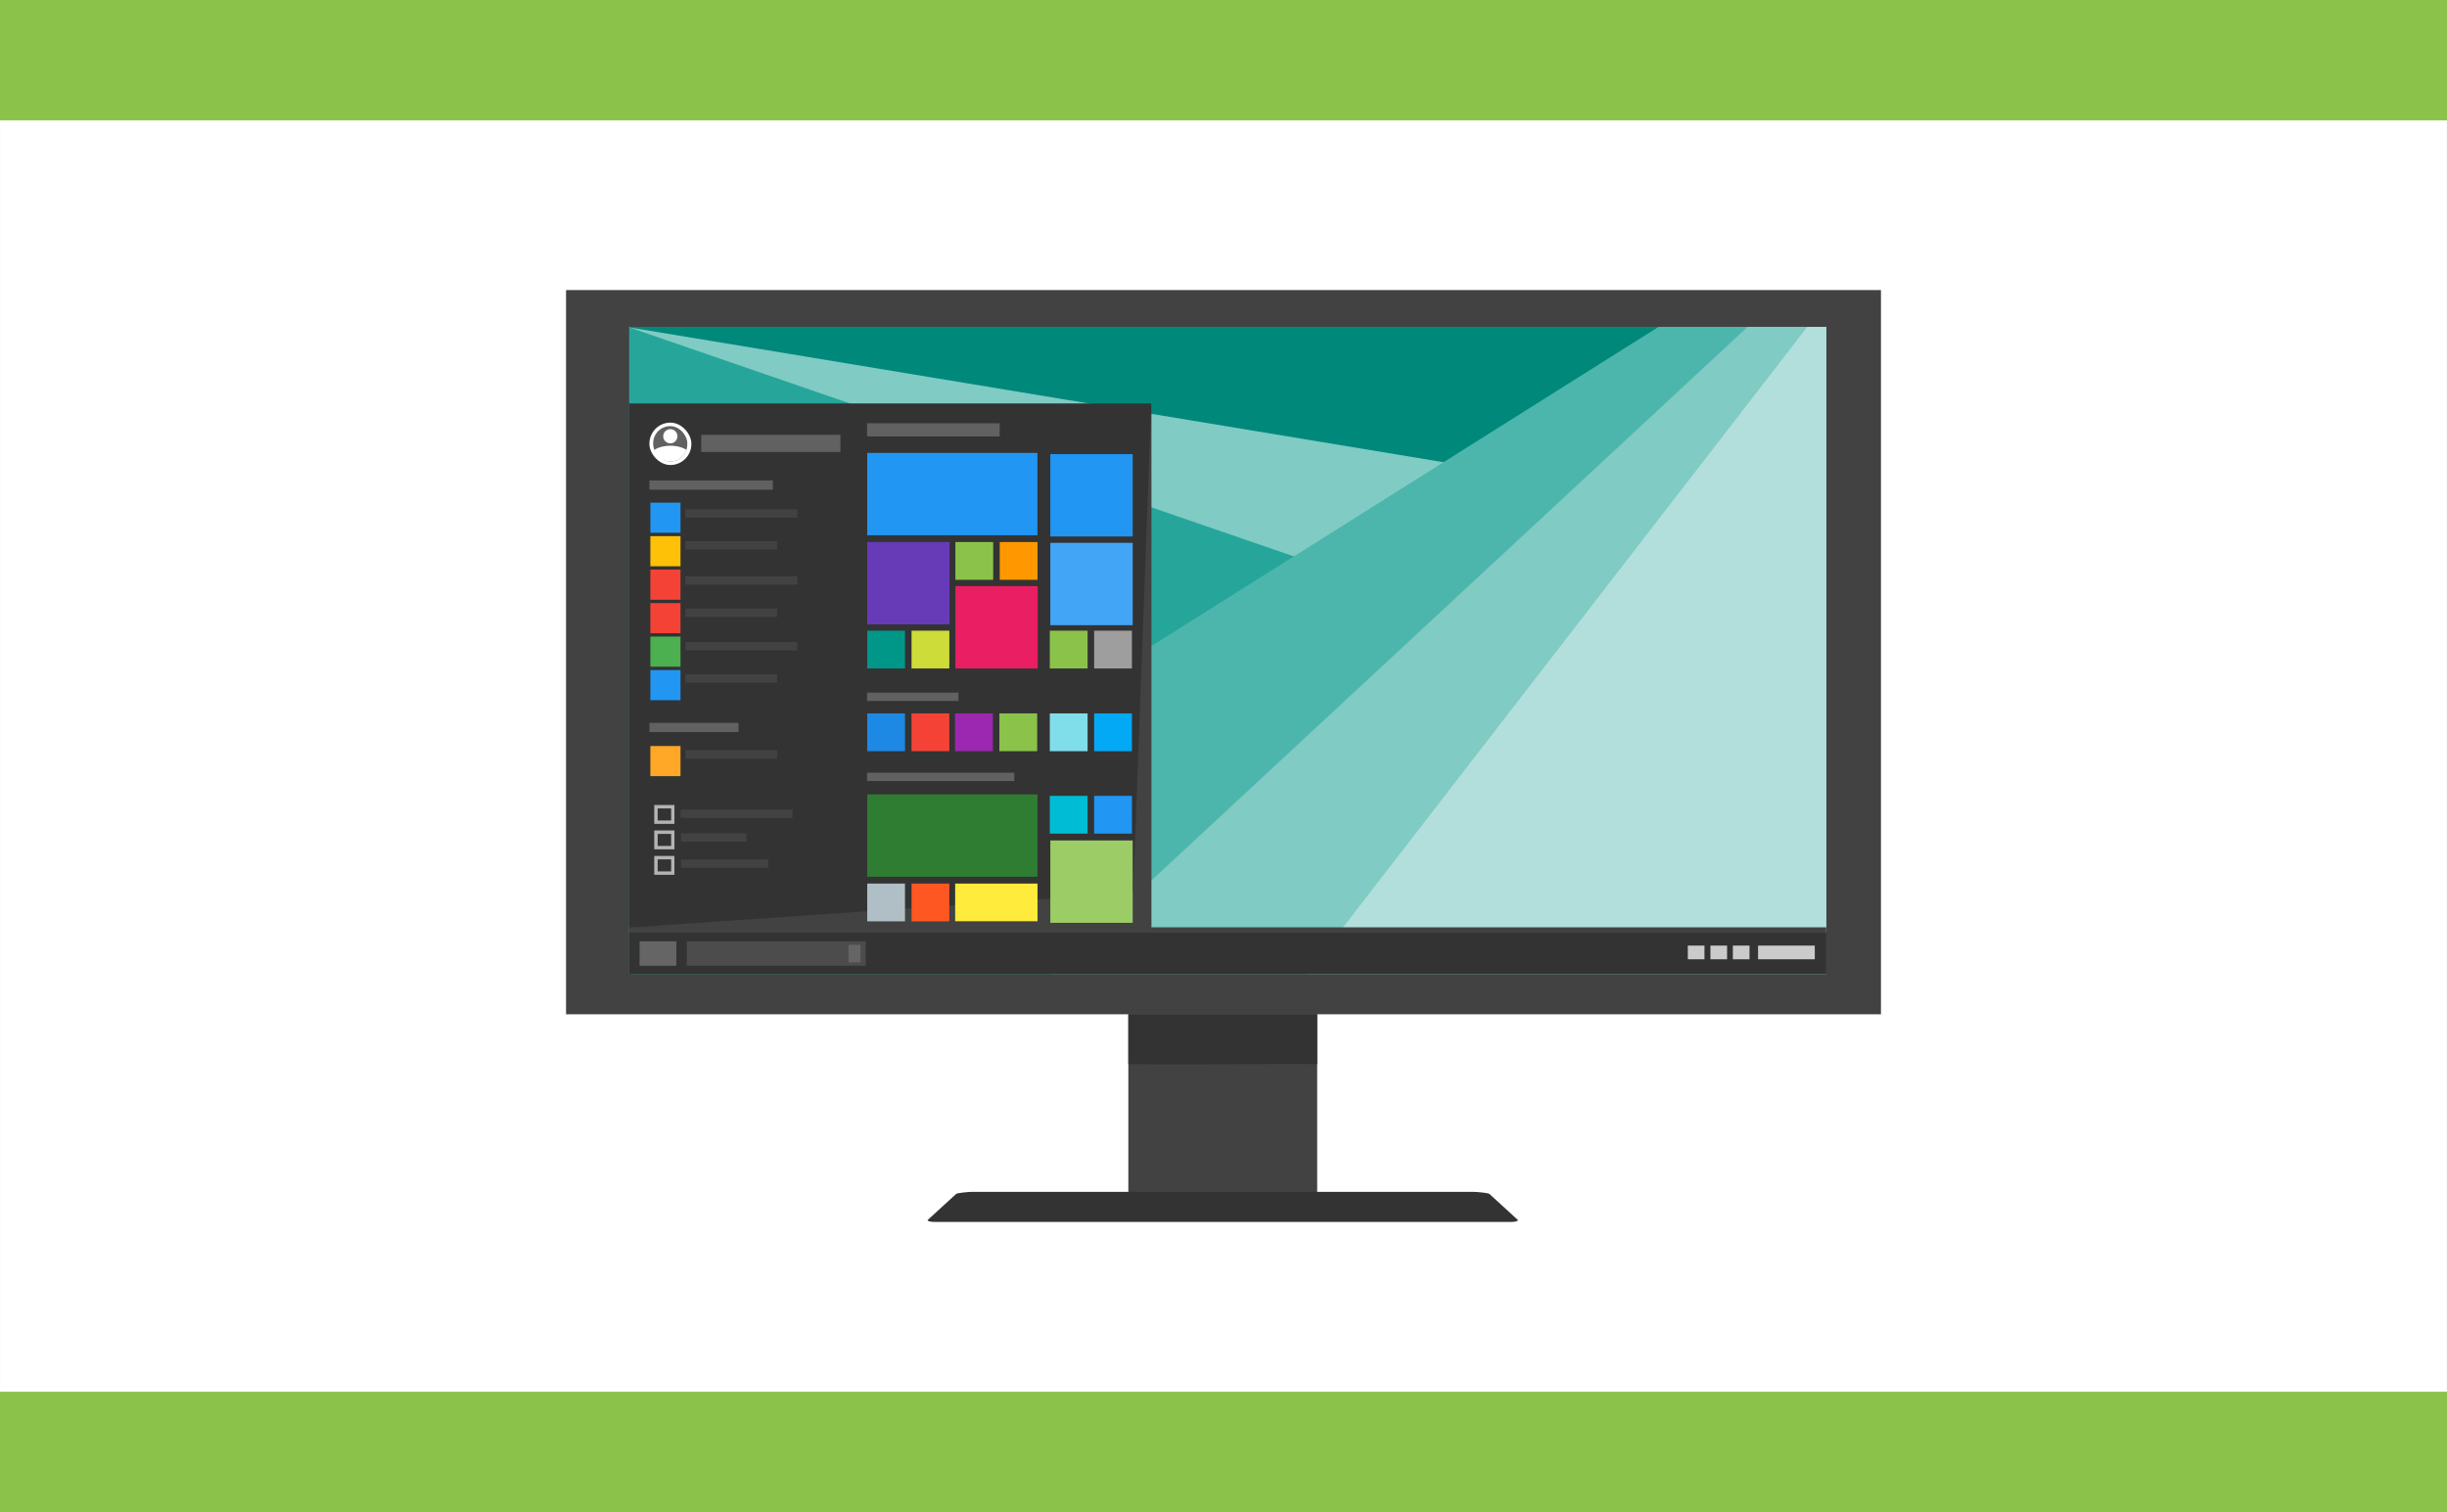 <?xml version="1.0" encoding="UTF-8"?>
<svg width="397.12mm" height="245.43mm" version="1.1" viewBox="0 0 1407.117 869.646" xmlns="http://www.w3.org/2000/svg">
 <rect x="0" y="0" width="1407.117" height="869.646" fill="#808080" stroke="none"/>
 <g transform="translate(-170.84 -313.43)">
  <rect x="170.84" y="313.43" width="1407.1" height="869.65" color="#000000" color-rendering="auto" fill="#8bc34a" image-rendering="auto" shape-rendering="auto" solid-color="#000000" style="isolation:auto;mix-blend-mode:normal"/>
  <rect x="170.84" y="382.64" width="1407.1" height="731.23" color="#000000" color-rendering="auto" fill="#fff" image-rendering="auto" shape-rendering="auto" solid-color="#000000" style="isolation:auto;mix-blend-mode:normal"/>
  <path d="m819.68 835.2h108.59v170.4c-34.035-1.922-69.422 3.452-108.59 0z" fill="#424242" fill-rule="evenodd"/>
  <rect x="496.33" y="480.26" width="756.14" height="416.53" color="#000000" color-rendering="auto" fill="#424242" image-rendering="auto" shape-rendering="auto" solid-color="#000000" style="isolation:auto;mix-blend-mode:normal"/>
  <path d="m819.68 896.98h108.59v28.436c-34.035-0.321-69.422 0.576-108.59 0z" fill="#333" fill-rule="evenodd"/>
  <rect x="532.63" y="501.41" width="688.39" height="372.3" fill="#26a69a" fill-rule="evenodd"/>
  <path d="m532.63 501.41v0.299l688.39 237.25v-237.54h-688.39z" fill="#80cbc4" fill-rule="evenodd"/>
  <path d="m532.63 501.41v0.299l688.39 114.01v-114.31z" fill="#00897b" fill-rule="evenodd"/>
  <path d="m1124.6 501.42-591.45 372.3h687.9v-372.3z" fill="#4db6ac" fill-rule="evenodd"/>
  <path d="m1175.8 501.42-400.91 372.3h446.14v-372.3z" fill="#80cbc4" fill-rule="evenodd"/>
  <path d="m707.64 1016.2h332.68c1.805 0 3.932-0.584 3.258-1.2l-16.282-14.9c-0.674-0.617-7.559-1.2-9.363-1.2h-287.9c-1.805 0-8.689 0.584-9.364 1.2l-16.282 14.9c-0.674 0.617 1.453 1.2 3.257 1.2z" fill="#333" fill-rule="evenodd"/>
  <path d="m1210.1 501.42-287.78 372.3h298.66v-372.3z" fill="#b2dfdb" fill-rule="evenodd"/>
  <rect x="532.63" y="846.76" width="688.39" height="26.959" fill="#424242" fill-rule="evenodd"/>
  <rect x="532.63" y="849.92" width="688.39" height="23.802" fill="#333" fill-rule="evenodd"/>
  <rect x="532.63" y="545.47" width="300.23" height="301.48" fill="#333" fill-rule="evenodd"/>
  <path d="m822.43 826.96 10.433-281.49v301.48h-300.23z" fill="#424242" fill-rule="evenodd"/>
  <rect x="544.27" y="556.5" width="24.126" height="24.372" ry="12.063" color="#000000" color-rendering="auto" fill="#fff" image-rendering="auto" shape-rendering="auto" solid-color="#000000" style="isolation:auto;mix-blend-mode:normal"/>
  <rect x="546.45" y="558.51" width="19.605" height="20.327" ry="9.802" color="#000000" color-rendering="auto" fill="#616161" image-rendering="auto" shape-rendering="auto" solid-color="#000000" style="isolation:auto;mix-blend-mode:normal"/>
  <circle cx="556.3" cy="564.34" r="4.093" color="#000000" color-rendering="auto" fill="#fff" image-rendering="auto" shape-rendering="auto" solid-color="#000000" style="isolation:auto;mix-blend-mode:normal"/>
  <path d="m556.36 569.79a12.912 7.811 0 0 0 -9.371 2.445c1.322 3.847 4.955 6.602 9.262 6.602 4.343 0 8.003-2.799 9.297-6.697a12.912 7.811 0 0 0 -9.188 -2.35z" color="#000000" color-rendering="auto" fill="#fff" image-rendering="auto" shape-rendering="auto" solid-color="#000000" style="isolation:auto;mix-blend-mode:normal"/>
  <rect x="574.07" y="563.52" width="80.055" height="9.849" color="#000000" color-rendering="auto" fill="#616161" image-rendering="auto" shape-rendering="auto" solid-color="#000000" style="isolation:auto;mix-blend-mode:normal"/>
  <rect x="544.27" y="589.78" width="70.963" height="5.303" color="#000000" color-rendering="auto" fill="#616161" image-rendering="auto" shape-rendering="auto" solid-color="#000000" style="isolation:auto;mix-blend-mode:normal"/>
  <rect x="544.82" y="602.52" width="17.33" height="17.33" color="#000000" color-rendering="auto" fill="#2196f3" image-rendering="auto" shape-rendering="auto" solid-color="#000000" style="isolation:auto;mix-blend-mode:normal"/>
  <rect x="544.82" y="621.78" width="17.33" height="17.33" color="#000000" color-rendering="auto" fill="#ffc107" image-rendering="auto" shape-rendering="auto" solid-color="#000000" style="isolation:auto;mix-blend-mode:normal"/>
  <rect x="544.82" y="641.03" width="17.33" height="17.33" color="#000000" color-rendering="auto" fill="#f44336" image-rendering="auto" shape-rendering="auto" solid-color="#000000" style="isolation:auto;mix-blend-mode:normal"/>
  <rect x="544.82" y="660.29" width="17.33" height="17.33" color="#000000" color-rendering="auto" fill="#f44336" image-rendering="auto" shape-rendering="auto" solid-color="#000000" style="isolation:auto;mix-blend-mode:normal"/>
  <rect x="544.82" y="679.55" width="17.33" height="17.33" color="#000000" color-rendering="auto" fill="#4caf50" image-rendering="auto" shape-rendering="auto" solid-color="#000000" style="isolation:auto;mix-blend-mode:normal"/>
  <rect x="544.82" y="698.81" width="17.33" height="17.33" color="#000000" color-rendering="auto" fill="#2196f3" image-rendering="auto" shape-rendering="auto" solid-color="#000000" style="isolation:auto;mix-blend-mode:normal"/>
  <rect x="564.96" y="606.32" width="64.433" height="4.815" color="#000000" color-rendering="auto" fill="#424242" image-rendering="auto" shape-rendering="auto" solid-color="#000000" style="isolation:auto;mix-blend-mode:normal"/>
  <rect x="564.96" y="624.66" width="52.739" height="4.815" color="#000000" color-rendering="auto" fill="#424242" image-rendering="auto" shape-rendering="auto" solid-color="#000000" style="isolation:auto;mix-blend-mode:normal"/>
  <rect x="564.96" y="644.84" width="64.433" height="4.815" color="#000000" color-rendering="auto" fill="#424242" image-rendering="auto" shape-rendering="auto" solid-color="#000000" style="isolation:auto;mix-blend-mode:normal"/>
  <rect x="564.96" y="663.41" width="52.739" height="4.815" color="#000000" color-rendering="auto" fill="#424242" image-rendering="auto" shape-rendering="auto" solid-color="#000000" style="isolation:auto;mix-blend-mode:normal"/>
  <rect x="564.96" y="682.67" width="64.433" height="4.815" color="#000000" color-rendering="auto" fill="#424242" image-rendering="auto" shape-rendering="auto" solid-color="#000000" style="isolation:auto;mix-blend-mode:normal"/>
  <rect x="564.96" y="701.25" width="52.739" height="4.815" color="#000000" color-rendering="auto" fill="#424242" image-rendering="auto" shape-rendering="auto" solid-color="#000000" style="isolation:auto;mix-blend-mode:normal"/>
  <rect x="544.27" y="729.18" width="51.265" height="5.303" color="#000000" color-rendering="auto" fill="#616161" image-rendering="auto" shape-rendering="auto" solid-color="#000000" style="isolation:auto;mix-blend-mode:normal"/>
  <rect x="544.82" y="742.5" width="17.33" height="17.33" color="#000000" color-rendering="auto" fill="#ffa726" image-rendering="auto" shape-rendering="auto" solid-color="#000000" style="isolation:auto;mix-blend-mode:normal"/>
  <rect x="564.96" y="744.94" width="52.739" height="4.815" color="#000000" color-rendering="auto" fill="#424242" image-rendering="auto" shape-rendering="auto" solid-color="#000000" style="isolation:auto;mix-blend-mode:normal"/>
  <rect x="547.05" y="776.41" width="11.617" height="10.859" color="#000000" color-rendering="auto" fill="#b3b3b3" image-rendering="auto" shape-rendering="auto" solid-color="#000000" style="isolation:auto;mix-blend-mode:normal"/>
  <rect x="549.02" y="778.4" width="7.755" height="6.931" color="#000000" color-rendering="auto" fill="#333" image-rendering="auto" shape-rendering="auto" solid-color="#000000" style="isolation:auto;mix-blend-mode:normal"/>
  <rect x="547.05" y="791.05" width="11.617" height="10.859" color="#000000" color-rendering="auto" fill="#b3b3b3" image-rendering="auto" shape-rendering="auto" solid-color="#000000" style="isolation:auto;mix-blend-mode:normal"/>
  <rect x="549.02" y="793.04" width="7.755" height="6.931" color="#000000" color-rendering="auto" fill="#333" image-rendering="auto" shape-rendering="auto" solid-color="#000000" style="isolation:auto;mix-blend-mode:normal"/>
  <rect x="547.05" y="805.7" width="11.617" height="10.859" color="#000000" color-rendering="auto" fill="#b3b3b3" image-rendering="auto" shape-rendering="auto" solid-color="#000000" style="isolation:auto;mix-blend-mode:normal"/>
  <rect x="549.02" y="807.68" width="7.755" height="6.931" color="#000000" color-rendering="auto" fill="#333" image-rendering="auto" shape-rendering="auto" solid-color="#000000" style="isolation:auto;mix-blend-mode:normal"/>
  <rect x="562.18" y="779.03" width="64.355" height="4.815" color="#000000" color-rendering="auto" fill="#424242" image-rendering="auto" shape-rendering="auto" solid-color="#000000" style="isolation:auto;mix-blend-mode:normal"/>
  <rect x="562.43" y="792.67" width="37.586" height="4.815" color="#000000" color-rendering="auto" fill="#424242" image-rendering="auto" shape-rendering="auto" solid-color="#000000" style="isolation:auto;mix-blend-mode:normal"/>
  <rect x="562.43" y="807.7" width="50.213" height="4.815" color="#000000" color-rendering="auto" fill="#424242" image-rendering="auto" shape-rendering="auto" solid-color="#000000" style="isolation:auto;mix-blend-mode:normal"/>
  <rect transform="scale(1,-1)" x="669.51" y="-672.55" width="47.367" height="47.367" color="#000000" color-rendering="auto" fill="#673ab7" image-rendering="auto" shape-rendering="auto" solid-color="#000000" style="isolation:auto;mix-blend-mode:normal"/>
  <rect transform="scale(1,-1)" x="669.51" y="-621.28" width="97.904" height="47.367" color="#000000" color-rendering="auto" fill="#2196f3" image-rendering="auto" shape-rendering="auto" solid-color="#000000" style="isolation:auto;mix-blend-mode:normal"/>
  <rect transform="scale(1,-1)" x="669.51" y="-697.89" width="21.734" height="21.734" color="#000000" color-rendering="auto" fill="#009688" image-rendering="auto" shape-rendering="auto" solid-color="#000000" style="isolation:auto;mix-blend-mode:normal"/>
  <rect x="774.81" y="574.61" width="47.367" height="47.367" color="#000000" color-rendering="auto" fill="#2196f3" image-rendering="auto" shape-rendering="auto" solid-color="#000000" style="isolation:auto;mix-blend-mode:normal"/>
  <rect x="669.43" y="556.86" width="76.267" height="7.576" color="#000000" color-rendering="auto" fill="#616161" image-rendering="auto" shape-rendering="auto" solid-color="#000000" style="isolation:auto;mix-blend-mode:normal"/>
  <rect transform="scale(1,-1)" x="695.01" y="-697.89" width="21.734" height="21.734" color="#000000" color-rendering="auto" fill="#cddc39" image-rendering="auto" shape-rendering="auto" solid-color="#000000" style="isolation:auto;mix-blend-mode:normal"/>
  <rect x="720.22" y="650.52" width="47.367" height="47.367" color="#000000" color-rendering="auto" fill="#e91e63" image-rendering="auto" shape-rendering="auto" solid-color="#000000" style="isolation:auto;mix-blend-mode:normal"/>
  <rect x="720.22" y="625.18" width="21.734" height="21.734" color="#000000" color-rendering="auto" fill="#8bc34a" image-rendering="auto" shape-rendering="auto" solid-color="#000000" style="isolation:auto;mix-blend-mode:normal"/>
  <rect x="745.73" y="625.18" width="21.734" height="21.734" color="#000000" color-rendering="auto" fill="#ff9800" image-rendering="auto" shape-rendering="auto" solid-color="#000000" style="isolation:auto;mix-blend-mode:normal"/>
  <rect x="774.81" y="625.63" width="47.367" height="47.367" color="#000000" color-rendering="auto" fill="#42a5f5" image-rendering="auto" shape-rendering="auto" solid-color="#000000" style="isolation:auto;mix-blend-mode:normal"/>
  <rect transform="scale(1,-1)" x="774.51" y="-697.89" width="21.734" height="21.734" color="#000000" color-rendering="auto" fill="#8bc34a" image-rendering="auto" shape-rendering="auto" solid-color="#000000" style="isolation:auto;mix-blend-mode:normal"/>
  <rect transform="scale(1,-1)" x="800.01" y="-697.89" width="21.734" height="21.734" color="#000000" color-rendering="auto" fill="#9e9e9e" image-rendering="auto" shape-rendering="auto" solid-color="#000000" style="isolation:auto;mix-blend-mode:normal"/>
  <rect x="669.43" y="711.78" width="52.528" height="4.798" color="#000000" color-rendering="auto" fill="#616161" image-rendering="auto" shape-rendering="auto" solid-color="#000000" style="isolation:auto;mix-blend-mode:normal"/>
  <rect transform="scale(1,-1)" x="669.51" y="-745.47" width="21.734" height="21.734" color="#000000" color-rendering="auto" fill="#1e88e5" image-rendering="auto" shape-rendering="auto" solid-color="#000000" style="isolation:auto;mix-blend-mode:normal"/>
  <rect transform="scale(1,-1)" x="695.01" y="-745.47" width="21.734" height="21.734" color="#000000" color-rendering="auto" fill="#f44336" image-rendering="auto" shape-rendering="auto" solid-color="#000000" style="isolation:auto;mix-blend-mode:normal"/>
  <rect transform="scale(1,-1)" x="774.51" y="-745.47" width="21.734" height="21.734" color="#000000" color-rendering="auto" fill="#80deea" image-rendering="auto" shape-rendering="auto" solid-color="#000000" style="isolation:auto;mix-blend-mode:normal"/>
  <rect transform="scale(1,-1)" x="800.01" y="-745.47" width="21.734" height="21.734" color="#000000" color-rendering="auto" fill="#03a9f4" image-rendering="auto" shape-rendering="auto" solid-color="#000000" style="isolation:auto;mix-blend-mode:normal"/>
  <rect transform="scale(1,-1)" x="720.01" y="-745.47" width="21.734" height="21.734" color="#000000" color-rendering="auto" fill="#9c27b0" image-rendering="auto" shape-rendering="auto" solid-color="#000000" style="isolation:auto;mix-blend-mode:normal"/>
  <rect transform="scale(1,-1)" x="745.52" y="-745.47" width="21.734" height="21.734" color="#000000" color-rendering="auto" fill="#8bc34a" image-rendering="auto" shape-rendering="auto" solid-color="#000000" style="isolation:auto;mix-blend-mode:normal"/>
  <rect x="669.43" y="757.85" width="84.671" height="4.798" color="#000000" color-rendering="auto" fill="#616161" image-rendering="auto" shape-rendering="auto" solid-color="#000000" style="isolation:auto;mix-blend-mode:normal"/>
  <rect transform="scale(-1)" x="-767.46" y="-843.28" width="47.367" height="21.668" color="#000000" color-rendering="auto" fill="#ffeb3b" image-rendering="auto" shape-rendering="auto" solid-color="#000000" style="isolation:auto;mix-blend-mode:normal"/>
  <rect transform="scale(1,-1)" x="669.51" y="-817.71" width="97.904" height="47.367" color="#000000" color-rendering="auto" fill="#2e7d32" image-rendering="auto" shape-rendering="auto" solid-color="#000000" style="isolation:auto;mix-blend-mode:normal"/>
  <rect x="774.81" y="796.81" width="47.367" height="47.367" color="#000000" color-rendering="auto" fill="#9ccc65" image-rendering="auto" shape-rendering="auto" solid-color="#000000" style="isolation:auto;mix-blend-mode:normal"/>
  <rect transform="scale(-1,1)" x="-716.75" y="821.61" width="21.734" height="21.734" color="#000000" color-rendering="auto" fill="#ff5722" image-rendering="auto" shape-rendering="auto" solid-color="#000000" style="isolation:auto;mix-blend-mode:normal"/>
  <rect transform="scale(-1,1)" x="-691.24" y="821.61" width="21.734" height="21.734" color="#000000" color-rendering="auto" fill="#b0bec5" image-rendering="auto" shape-rendering="auto" solid-color="#000000" style="isolation:auto;mix-blend-mode:normal"/>
  <rect transform="scale(1,-1)" x="774.51" y="-792.89" width="21.734" height="21.734" color="#000000" color-rendering="auto" fill="#00bcd4" image-rendering="auto" shape-rendering="auto" solid-color="#000000" style="isolation:auto;mix-blend-mode:normal"/>
  <rect transform="scale(1,-1)" x="800.01" y="-792.89" width="21.734" height="21.734" color="#000000" color-rendering="auto" fill="#2196f3" image-rendering="auto" shape-rendering="auto" solid-color="#000000" style="isolation:auto;mix-blend-mode:normal"/>
  <rect x="538.62" y="854.83" width="21.123" height="14.03" color="#000000" color-rendering="auto" fill="#666" fill-opacity=".994" image-rendering="auto" shape-rendering="auto" solid-color="#000000" style="isolation:auto;mix-blend-mode:normal"/>
  <rect x="565.76" y="854.83" width="102.91" height="14.03" color="#000000" color-rendering="auto" fill="#4d4d4d" fill-opacity=".994" image-rendering="auto" shape-rendering="auto" solid-color="#000000" style="isolation:auto;mix-blend-mode:normal"/>
  <rect x="658.8" y="856.83" width="6.819" height="10.102" color="#000000" color-rendering="auto" fill="#666" fill-opacity=".994" image-rendering="auto" shape-rendering="auto" solid-color="#000000" style="isolation:auto;mix-blend-mode:normal"/>
  <rect x="1181.8" y="857.28" width="32.611" height="7.875" color="#000000" color-rendering="auto" fill="#ccc" fill-opacity=".994" image-rendering="auto" shape-rendering="auto" solid-color="#000000" style="isolation:auto;mix-blend-mode:normal"/>
  <rect x="1167.3" y="857.28" width="9.582" height="7.875" color="#000000" color-rendering="auto" fill="#ccc" fill-opacity=".994" image-rendering="auto" shape-rendering="auto" solid-color="#000000" style="isolation:auto;mix-blend-mode:normal"/>
  <rect x="1154.4" y="857.28" width="9.582" height="7.875" color="#000000" color-rendering="auto" fill="#ccc" fill-opacity=".994" image-rendering="auto" shape-rendering="auto" solid-color="#000000" style="isolation:auto;mix-blend-mode:normal"/>
  <rect x="1141.4" y="857.28" width="9.582" height="7.875" color="#000000" color-rendering="auto" fill="#ccc" fill-opacity=".994" image-rendering="auto" shape-rendering="auto" solid-color="#000000" style="isolation:auto;mix-blend-mode:normal"/>
 </g>
</svg>
